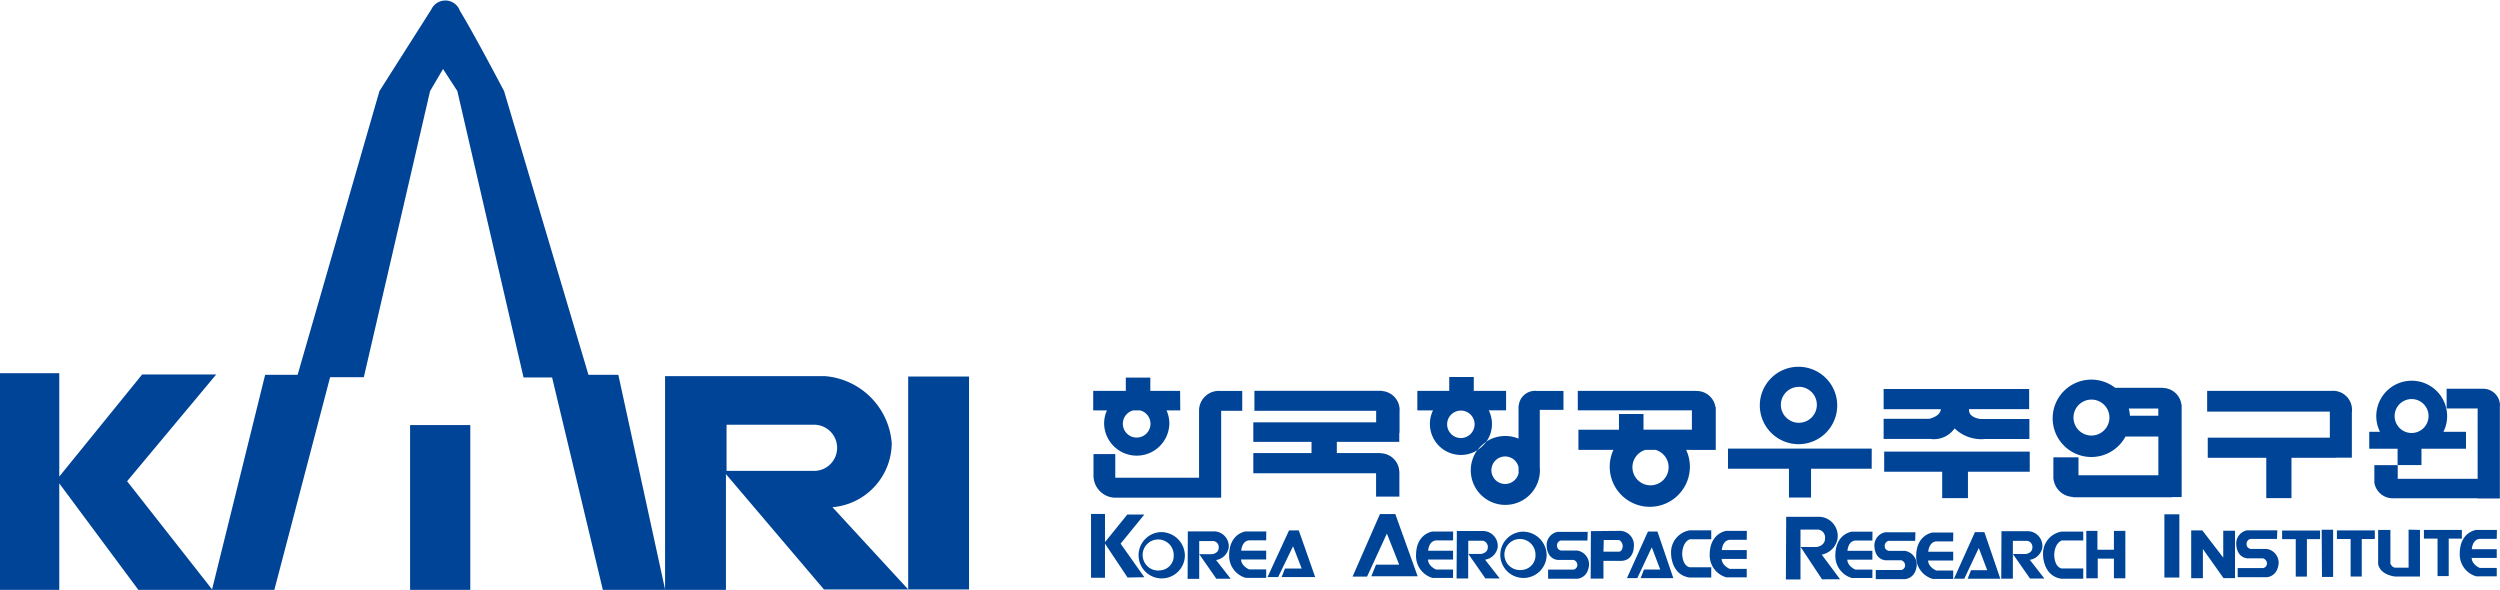 <svg xmlns="http://www.w3.org/2000/svg" xmlns:xlink="http://www.w3.org/1999/xlink" width="178" height="42.001" viewBox="0 0 178 42.001"><defs><clipPath id="a"><rect width="178" height="42" fill="none"/></clipPath></defs><path d="M0,26.849v15.43H4.22V34.695l5.633,7.584h5.275L9.049,34.542l6.345-7.6H10.12l-5.9,7.269v-7.36Z" transform="translate(0 -0.279)" fill="#004497"/><rect width="4.286" height="11.737" transform="translate(29.199 30.263)" fill="#004497"/><g transform="translate(0 0)"><g clip-path="url(#a)"><path d="M15.119,42l3.787-15.312h2.312l5.825-20.2L30.74.669a1.1,1.1,0,0,1,2.033.1c1.018,1.66,3.146,5.719,3.146,5.719l6.007,20.2h2.127L47.389,42H42.951L39.338,26.876H37.305L32.591,6.483l-1.019-1.57-.922,1.57L25.932,26.855h-2.4L19.561,42Z" transform="translate(-0.028 0)" fill="#004497"/><path d="M59.359,36.292a4.613,4.613,0,0,0,4.22-4.559,5.183,5.183,0,0,0-4.754-4.774H47.44V42.176h4.334V33.935l6.98,8.214h6Zm-1.354-2.586H51.817V30.419h6.189a1.644,1.644,0,1,1,0,3.287" transform="translate(-0.087 -0.178)" fill="#004497"/><rect width="4.333" height="15.163" transform="translate(64.663 26.807)" fill="#004497"/><path d="M84.168,28.011H82.046v-.946H80.3v.946h-2.32V29.4h.977a2.281,2.281,0,0,0-.2.947,2.322,2.322,0,0,0,4.643,0,2.28,2.28,0,0,0-.2-.947h.978Zm-2.11,2.336a.984.984,0,1,1-1.24-.947h.506a.982.982,0,0,1,.734.947" transform="translate(-0.143 -0.179)" fill="#004497"/><path d="M87.033,28.021v0c-.034,0-.068-.006-.107-.006a1.408,1.408,0,0,0-1.411,1.4l0,.015h0V34.2H79.551V32.514H78v1.54h0a1.573,1.573,0,0,0,1.421,1.56v.006h6.194v0H87.09V29.435h1.5V28.021Z" transform="translate(-0.143 -0.185)" fill="#004497"/><path d="M167.742,29.534a1.434,1.434,0,0,0,.012-.172,1.356,1.356,0,0,0-1.359-1.353c-.044,0-.091,0-.133.008h-8.824v1.475h8.735v1.854h-8.692V32.78h4.167v2.872h1.793V32.78h3.188v-.011h1.113Z" transform="translate(-0.289 -0.185)" fill="#004497"/><path d="M98.561,28.025v-.013H89.478v1.422h8.668v.82H89.4v1.39h4.144v.8H89.4v1.436h8.741v1.665H99.8V33.755h-.008a1.358,1.358,0,0,0-1.328-1.3v-.01H95.346v-.8h4.446V31h.02V29.489c0-.042.006-.08.006-.122a1.356,1.356,0,0,0-1.257-1.342" transform="translate(-0.164 -0.185)" fill="#004497"/><path d="M111.511,29.367V28.02h-1.9a.809.809,0,0,0-.12-.008,1.165,1.165,0,0,0-1.165,1.057h-.014v2.347a2.432,2.432,0,0,0-.943-.188,2.459,2.459,0,0,0-1.352.4,2.2,2.2,0,0,1-.638.6,2.462,2.462,0,1,0,4.456,1.451c0-.058,0-.111-.01-.165V29.367Zm-4.154,5.277a.979.979,0,1,1,.957-1.194v.384h.011a.986.986,0,0,1-.968.81" transform="translate(-0.192 -0.185)" fill="#004497"/><path d="M106.012,31.626a2.175,2.175,0,0,0,.173-2.229h1.233V28.008h-2.3V27.02h-1.747v.988H101.1V29.4h1.115a2.208,2.208,0,0,0,3.164,2.831,2.458,2.458,0,0,1,.637-.6m-1.822-.263a.978.978,0,1,1,.983-.977.982.982,0,0,1-.983.977" transform="translate(-0.185 -0.179)" fill="#004497"/><path d="M133.493,32.151H123.26v1.433H127.6v2.05h1.572v-2.05h4.319Z" transform="translate(-0.226 -0.212)" fill="#004497"/><path d="M121.01,28.022h-.057v-.009h-8.409V29.4h8.125v1.379h-3.446V29.664h-1.747v1.118H112.59v1.433h2.493a2.854,2.854,0,1,0,5.443,1.21,2.83,2.83,0,0,0-.269-1.21h.412v.006h1.7V29.179h-.02a1.356,1.356,0,0,0-1.345-1.157m-1.993,5.426a1.288,1.288,0,1,1-1.645-1.233h.711a1.284,1.284,0,0,1,.934,1.233" transform="translate(-0.206 -0.185)" fill="#004497"/><path d="M128.3,31.8a2.756,2.756,0,1,0-2.772-2.755A2.765,2.765,0,0,0,128.3,31.8m.017-4.086A1.281,1.281,0,1,1,127.028,29a1.284,1.284,0,0,1,1.286-1.282" transform="translate(-0.23 -0.174)" fill="#004497"/><path d="M137.657,31.431a1.79,1.79,0,0,0,1.756-.746,2.731,2.731,0,0,0,2.163.757v0h3.163V30.016h-3.486s-.875-.084-.809-.7h4.278V27.881H134.36v1.436h4.073c-.007.161-.118.5-.814.684H134.36v1.436h3.3Z" transform="translate(-0.246 -0.184)" fill="#004497"/><path d="M134.4,32.367V33.8h4.13V35.68h1.834V33.8h4.4V32.367Z" transform="translate(-0.246 -0.214)" fill="#004497"/><path d="M155.6,28.977h-.016a1.356,1.356,0,0,0-1.315-1.175v-.009h-3.4a2.755,2.755,0,1,0,.735,3.466h2.34v2.762h-5.688V32.74h-1.788V34.3h.012a1.454,1.454,0,0,0,1.38,1.262v.021h7.061v-.011h.681Zm-6.426,2.214a1.28,1.28,0,1,1,1.286-1.28,1.284,1.284,0,0,1-1.286,1.28m2.745-1.412a2.921,2.921,0,0,0-.08-.512h2.1v.512Z" transform="translate(-0.268 -0.18)" fill="#004497"/><path d="M174.282,30.923a2.473,2.473,0,0,0,.264-1.113,2.523,2.523,0,0,0-5.046,0,2.487,2.487,0,0,0,.265,1.113H169V32.13h2.018v1.164h1.7V32.13h3.171V30.923Zm-2.259-2.33a1.208,1.208,0,1,1-1.216,1.209,1.212,1.212,0,0,1,1.216-1.209" transform="translate(-0.31 -0.18)" fill="#004497"/><path d="M178.311,29.062a1.2,1.2,0,0,0-1.19-1.2.859.859,0,0,0-.125.008v-.009h-2.485v1.408h2.208v5.008h-5.69V33.3h-1.664v1.253h0a1.327,1.327,0,0,0,1.339,1.109l.073,0h5.944v.015h1.58V29.062Z" transform="translate(-0.311 -0.184)" fill="#004497"/><rect width="0.993" height="4.544" transform="translate(77.682 36.593)" fill="#004497"/><path d="M80.408,36.878h1.213l-1.69,2.075,1.69,2.389-1.194.021L78.78,38.893Z" transform="translate(-0.144 -0.244)" fill="#004497"/><path d="M96.482,41.295h1.031l1.411-3.062.873,2.213H98.151l-.337.828h3.3l-1.59-4.428H98.429Z" transform="translate(-0.177 -0.243)" fill="#004497"/><path d="M113.247,38.12H111.1a.954.954,0,0,0-.772,1.029s0,.867.772.969h1.134a.374.374,0,0,1,.275.355.337.337,0,0,1-.275.336h-1.807v.651h2.066s.774-.02.851-1a1.006,1.006,0,0,0-.851-1.011h-1.156a.347.347,0,0,1-.275-.316.359.359,0,0,1,.258-.394h1.908Z" transform="translate(-0.202 -0.252)" fill="#004497"/><path d="M115.487,38.049l-2.007.019-.017,3.38h.911V40.184h1.113c1.071.078,1.053-1.029,1.053-1.029a1.007,1.007,0,0,0-1.053-1.106m0,1.48h-1.113l.021-.828h1.092a.5.5,0,0,1,.258.454s-.019.357-.258.375" transform="translate(-0.208 -0.251)" fill="#004497"/><path d="M140.872,38.139h.672l1.135,3.321h-2.327l.24-.61h1.153l-.6-1.582-1.034,2.192h-.733Z" transform="translate(-0.256 -0.252)" fill="#004497"/><path d="M148.595,38.1h-1.528a1.576,1.576,0,0,0-1.333,1.659s-.021,1.5,1.309,1.7h1.552v-.73h-1.528s-.5-.039-.539-.95c0,0-.019-.81.539-1.047h1.528Z" transform="translate(-0.267 -0.252)" fill="#004497"/><path d="M148.818,38.049v3.376h.813v-1.4h1.153v1.4h.814V38.049h-.814v1.344H149.61V38.049Z" transform="translate(-0.273 -0.251)" fill="#004497"/><path d="M156.3,38.017v3.4h.833V39.34l1.468,2.075h.818V38.037h-.837v1.917l-1.489-1.937Z" transform="translate(-0.287 -0.251)" fill="#004497"/><path d="M165.608,37.97h.815v3.36h-.794Z" transform="translate(-0.304 -0.251)" fill="#004497"/><path d="M172.614,37.982V41.3h-1.768s-1.034-.08-1.211-.871V37.982h.873v2.41s.138.276.337.276h.957V37.961Z" transform="translate(-0.311 -0.251)" fill="#004497"/><path d="M178.09,38.618h-1.221c-.529.061-.553.735-.553.735h1.774v.624h-1.785c.023.491.578.711.578.711h1.207v.6h-1.453a1.624,1.624,0,0,1-1.182-1.607c0-1.556,1.172-1.7,1.172-1.7H178.1Z" transform="translate(-0.322 -0.251)" fill="#004497"/><rect width="1.066" height="4.503" transform="translate(154.104 36.618)" fill="#004497"/><path d="M139.315,38.8H138.1c-.528.062-.555.736-.555.736h1.775v.625h-1.788c.025.492.581.711.581.711h1.207v.6h-1.452a1.625,1.625,0,0,1-1.185-1.605c0-1.557,1.174-1.7,1.174-1.7h1.468Z" transform="translate(-0.251 -0.252)" fill="#004497"/><path d="M133.554,38.736h-1.219c-.531.061-.555.735-.555.735h1.774V40.1h-1.787c.027.489.579.707.579.707h1.208v.6H132.1a1.627,1.627,0,0,1-1.183-1.6c0-1.558,1.173-1.7,1.173-1.7h1.47Z" transform="translate(-0.24 -0.252)" fill="#004497"/><path d="M124.592,38.684h-1.22c-.531.062-.553.734-.553.734h1.773v.628h-1.786c.026.489.577.71.577.71h1.209v.6H123.14a1.623,1.623,0,0,1-1.185-1.6c0-1.558,1.176-1.706,1.176-1.706H124.6Z" transform="translate(-0.224 -0.251)" fill="#004497"/><path d="M103.643,38.73h-1.219c-.531.062-.556.736-.556.736h1.775v.626h-1.786c.024.492.578.71.578.71h1.208v.6h-1.455a1.622,1.622,0,0,1-1.181-1.605c0-1.557,1.17-1.7,1.17-1.7h1.472Z" transform="translate(-0.185 -0.252)" fill="#004497"/><path d="M90.313,38.725H89.09c-.527.06-.551.735-.551.735h1.774v.625H88.525c.024.492.581.71.581.71h1.207v.6H88.859a1.623,1.623,0,0,1-1.182-1.605c0-1.558,1.173-1.7,1.173-1.7h1.468Z" transform="translate(-0.161 -0.252)" fill="#004497"/><path d="M172.9,37.982h2.7V38.6h-.935v2.669h-.795V38.6H172.9Z" transform="translate(-0.317 -0.251)" fill="#004497"/><path d="M166.693,38.015h2.7v.612h-.93V41.3h-.793v-2.67h-.975Z" transform="translate(-0.306 -0.251)" fill="#004497"/><path d="M162.786,38.026h2.7v.611h-.937v2.668h-.794V38.637h-.971Z" transform="translate(-0.298 -0.251)" fill="#004497"/><path d="M82.78,38.139a1.649,1.649,0,1,0,1.733,1.648,1.689,1.689,0,0,0-1.733-1.648m-.017,2.724a1.106,1.106,0,1,1,.954-1.1,1.036,1.036,0,0,1-.954,1.1" transform="translate(-0.149 -0.252)" fill="#004497"/><path d="M108.588,38.107a1.649,1.649,0,1,0,1.729,1.647,1.691,1.691,0,0,0-1.729-1.647m-.02,2.723a1.106,1.106,0,1,1,.953-1.094,1.031,1.031,0,0,1-.953,1.094" transform="translate(-0.196 -0.252)" fill="#004497"/><path d="M136.624,38.147h-2.142a.955.955,0,0,0-.776,1.029s0,.87.776.968h1.132a.386.386,0,0,1,.277.357.336.336,0,0,1-.277.335H133.8v.652h2.066s.774-.02.852-1.005a1,1,0,0,0-.852-1.01H134.72s-.28-.06-.28-.315a.361.361,0,0,1,.259-.394h1.907Z" transform="translate(-0.245 -0.252)" fill="#004497"/><path d="M162.436,38.009H160.29a.954.954,0,0,0-.775,1.026s0,.869.775.969h1.131a.39.39,0,0,1,.281.359.336.336,0,0,1-.281.334h-1.806v.652h2.063s.777-.02.855-1.007a1,1,0,0,0-.855-1.007H160.53s-.28-.06-.28-.317a.36.36,0,0,1,.258-.393h1.906Z" transform="translate(-0.292 -0.251)" fill="#004497"/><path d="M117.548,38.095h.674l1.132,3.319h-2.326l.239-.612h1.153l-.6-1.582-1.032,2.194h-.736Z" transform="translate(-0.213 -0.252)" fill="#004497"/><path d="M122.06,38.011h-1.529a1.582,1.582,0,0,0-1.33,1.66s-.021,1.5,1.308,1.7h1.551V40.64h-1.529s-.5-.04-.539-.948c0,0-.018-.813.539-1.047h1.529Z" transform="translate(-0.219 -0.251)" fill="#004497"/><path d="M91.945,38.017h.694l1.168,3.321H91.416l.243-.61h1.187l-.616-1.583-1.06,2.193h-.756Z" transform="translate(-0.166 -0.251)" fill="#004497"/><path d="M145.822,41.443l-1.039-1.332a1.075,1.075,0,0,0,.894-.877,1.061,1.061,0,0,0-.989-1.162h-1.921l-.016,3.379h.827V39.688l0,.006v-.932h1.029a.436.436,0,0,1,.361.468c0,.424-.48.468-.48.468h-.906l1.215,1.744Z" transform="translate(-0.262 -0.252)" fill="#004497"/><path d="M143.583,39.709h0l0,0Z" transform="translate(-0.263 -0.262)" fill="#004497"/><path d="M106.97,41.438,105.927,40.1a1.078,1.078,0,0,0,.9-.877,1.064,1.064,0,0,0-.99-1.164h-1.92l-.018,3.38h.827v-1.76l.006.007v-.935h1.024a.438.438,0,0,1,.365.471c0,.423-.483.469-.483.469h-.9l1.212,1.743Z" transform="translate(-0.191 -0.251)" fill="#004497"/><path d="M104.731,39.705h0l0,0Z" transform="translate(-0.192 -0.262)" fill="#004497"/><path d="M87.779,41.459l-1.04-1.332a1.079,1.079,0,0,0,.9-.878,1.061,1.061,0,0,0-.991-1.162h-1.92l-.015,3.379h.826V39.7l0,.008,0-.932h1.027a.433.433,0,0,1,.363.468c0,.424-.48.467-.48.467h-.906l1.213,1.745Z" transform="translate(-0.155 -0.252)" fill="#004497"/><path d="M85.542,39.725h0l0,0Z" transform="translate(-0.157 -0.262)" fill="#004497"/><path d="M131.248,41.491l-1.308-1.757a1.407,1.407,0,0,0,1.13-1.159,1.368,1.368,0,0,0-1.245-1.534h-2.414l-.022,4.46h1.04V39.177l0,.009V37.954h1.29a.565.565,0,0,1,.458.619c0,.561-.607.618-.607.618H128.44l1.522,2.3Z" transform="translate(-0.234 -0.245)" fill="#004497"/><path d="M128.437,39.2h.006l-.006,0Z" transform="translate(-0.236 -0.259)" fill="#004497"/></g></g></svg>